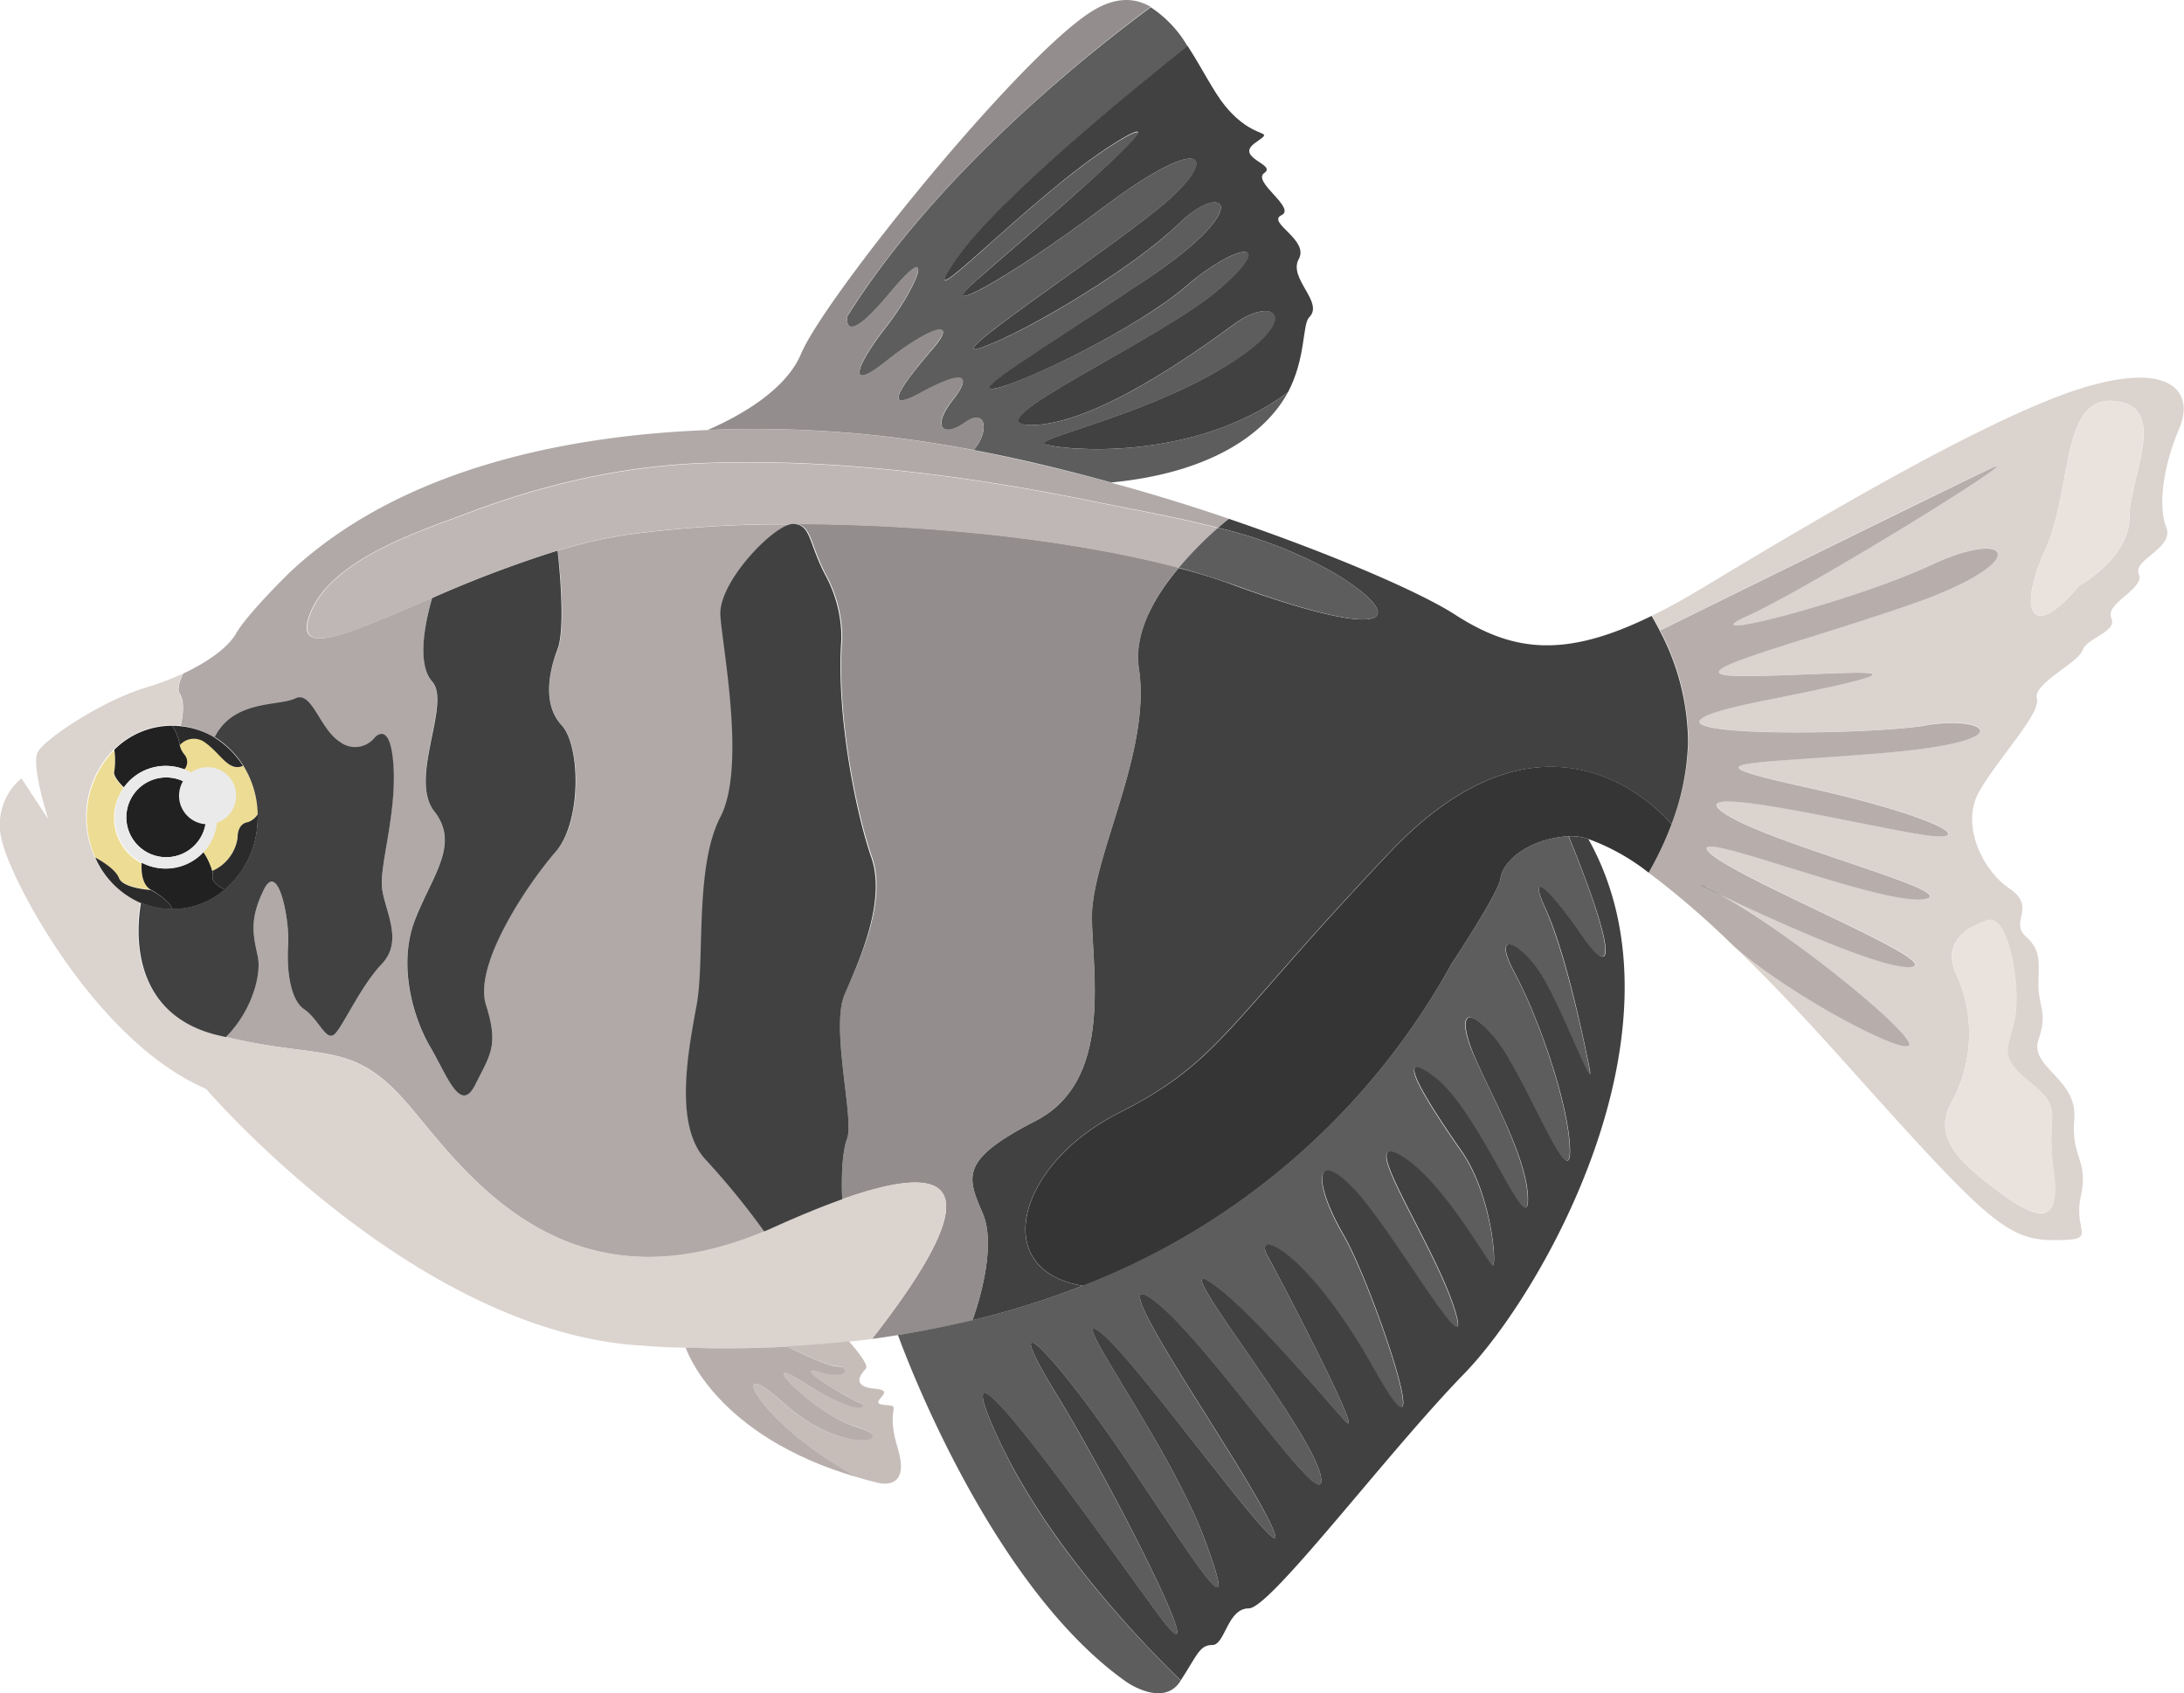 <svg xmlns="http://www.w3.org/2000/svg" viewBox="0 0 243.75 188.97"><title>black-tetra</title><g id="Layer_2" data-name="Layer 2"><g id="Ñëîé_2" data-name="Ñëîé 2"><path d="M231.7,43.53C221.24,47,203,57.78,189.84,65.72c-2,1.19-3.79,2.2-5.49,3q.43.75.9,1.65s30.94-15.32,36.71-18-19.67,13.06-26.88,16.36S206.8,67.17,215.64,63s11.55-.36-2.52,4.51-28.15,8.12-17.5,7.94,23.27-1.63,1.44,2.7,11.37,4,17.86,2.79,11.37,1.72-4.69,3.07-22.37.8-8.48,3.87,18.59,5.79,14.08,5.43-28.15-6.26-23.64-2.77,27.42,9.08,22.55,9.8-26.7-8.2-24-5.27,27.42,12.67,22.37,12.85c-3.45.12-15.81-5.55-21.07-8.07,7.32,4,20.21,14.49,21.07,16.55s-13.14-5-19.71-10.91q5.57,5.34,12.49,13.08c15.52,17.32,18,19.84,23.28,19.84s2.16-.72,3.06-4.87-1.08-4.15-.72-8.66-5.05-5.77-4-8.84,0-3.61,0-6.13.36-3.79-1.44-5.42,1.26-3.26-1.8-5.32-5.42-7.13-3.43-10.73,7-8.84,6.49-10.47,4.63-4,5.11-5.41,3.91-2,3.19-3.61,3.79-3.25,3.07-4.87,4-2.89,3.07-5.23-.36-6.8,1.44-11S242.17,40.1,231.7,43.53Zm-10.28,59.36c2.73-1.67,4.15,7.4,3.43,10.83s-2,4.14,1.82,7.21,1.6,3.25,2.51,9.74-2,5.42-6.32,2.17-7.22-6-5-9.92a15.93,15.93,0,0,0,.53-14.08C216.19,104.33,221.42,102.89,221.42,102.89Zm16.24-45.11c0,4.51-5.6,7.58-5.6,7.58-5.48,6.52-6.85,2.71-3.79-4s1.64-17.23,7.76-16.6S237.66,53.27,237.66,57.78Z" style="fill:#dbd3ce"/><path d="M213.12,67.52c14.07-4.87,11.36-8.66,2.52-4.51s-27.78,9-20.56,5.72S227.73,49.66,222,52.37s-36.71,18-36.71,18a26.93,26.93,0,0,1,3.15,12.46A27.91,27.91,0,0,1,186.55,92,36.38,36.38,0,0,1,184,97.4a94.33,94.33,0,0,1,9.37,8.08s0,0,0,0c6.57,5.88,20.61,13.07,19.71,10.91S199.37,103.85,192,99.87c5.27,2.53,17.63,8.19,21.08,8.07,5-.18-19.67-9.93-22.37-12.86s19.12,6,24,5.28-18-6.31-22.55-9.8,19.12,2.4,23.63,2.76-.18-2.34-14.07-5.42-7.58-2.51,8.48-3.86,11.19-4.25,4.69-3.07-39.69,1.53-17.86-2.8,9.2-2.89-1.44-2.71S199,72.39,213.12,67.52Zm-23.18,31.3.22.1.16.08.09,0c.15.06.32.15.52.25s.7.35,1.06.55l-.44-.22-.78-.37-.72-.36c-.08,0-.16-.08-.21-.12l0,0-.05,0Z" style="fill:#b7aeab"/><path d="M188.4,82.86A27.91,27.91,0,0,1,186.55,92s-13-16.31-31.41,3.08-18.95,23.38-30.31,29.15-14.44,17.58-4,19.27a93.88,93.88,0,0,1-12.31,3.86s2.94-7.78,1.15-11.93-2.54-6,5.88-10.32,6.49-15.61,6.3-22.43,6.69-18.67,5.24-28.06c-.59-3.88,1.64-7.88,4.46-11.23,2.26.6,4.4,1.25,6.37,2C156.23,72,156.86,68.79,149,64a49,49,0,0,0-13.07-5.1c.42-.37.82-.72,1.21-1,11.69,4,21.36,8.19,25.27,10.71,6.44,4.15,12.23,4.89,21.92.13.3.52.6,1.06.91,1.66A26.93,26.93,0,0,1,188.4,82.86Z" style="fill:#414142"/><path d="M121.88,102.69c.18,6.82,2.11,18.08-6.31,22.43s-7.67,6.15-5.88,10.3-1.15,11.94-1.15,11.94c-2.8.68-5.58,1.22-8.32,1.65-1,.16-1.93.3-2.89.42,10.43-13.35,12.72-21.28-3.33-15.58,0,0-.26-4.62.55-6.78s-1.88-12.51-.29-16.12,4.8-10.35,3.07-15.28-4-16-3.33-24.43a14.83,14.83,0,0,0-1.76-7c-1.92-3.59-1.61-5.77-3.67-5.77,14.14,0,30.53,1.59,43,4.88-2.82,3.36-5,7.36-4.45,11.23C128.56,84,121.69,95.87,121.88,102.69Z" style="fill:#938e8d"/><path d="M137.15,57.9c-.39.32-.79.66-1.21,1-4.78-1.24-9.7-2.09-14.12-3-14.26-2.9-29-4.79-43.53-4.22a77,77,0,0,0-13.66,1.81,89.19,89.19,0,0,0-12,3.6C47,59.21,36.7,62.43,34.5,68.73c-1.69,4.85,4.68,1.86,13.72-2-.08.28-2.13,7,0,9.33s-2.65,10.83.24,14.5-.24,7.16-2.16,12.13-.24,10.9,1.69,14.12,3.36,7.61,5.05,4.24,2.64-4.33,1.19-8.9S59,98.44,62,95.09s2.83-11.81.71-14.13-1.49-5.86-.45-8.5,0-11,0-11a53.27,53.27,0,0,1,7.39-1.73,130.33,130.33,0,0,1,18.9-1.2c-2.1.05-8.32,6.51-8.08,10.22s2.87,17,0,22.49-1.68,15.88-2.64,20.93-2.65,13.47,1,17.32a85.75,85.75,0,0,1,6.53,8C62,147.16,51,129.36,45.09,122.74s-9.19-4.46-19.88-7c2.84-2.83,4-6.92,3.55-9.07-.52-2.35-.93-4.15.69-7.39s2.89,3.42,2.71,6.13.18,6.13,1.77,7.21,2.38,3.43,3.28,2.89,2.88-5.23,5.41-7.94.18-6.13,0-8.68,1.62-8.1,1.26-13.42-2.16-3-2.16-3a2.78,2.78,0,0,1-3.79.42c-2.35-1.44-3.25-5.77-5-4.87s-6.79.12-9,4.31A9,9,0,0,0,20.17,81c.19-.82.52-2.67-.1-3.57-.31-.45-.06-1.34.37-2.25,2.86-1.34,5-2.94,5.88-4.43,1.2-2.16,6-6.85,6-6.85C45,52,64,48.58,78.93,48a126,126,0,0,1,23,1.13c2.19.31,4.43.68,6.7,1.11,5.06,1,10.25,2.21,15.34,3.62C128.54,55.1,133,56.48,137.15,57.9Z" style="fill:#b0a9a8"/><path d="M97.33,149.43c-.85.12-1.69.22-2.53.31-2.34.25-4.65.44-6.89.56-4,.21-7.81.23-11.38.11-1.81,0-3.56-.13-5.22-.25C46.05,148.48,23,121.53,23,121.53,10.69,116.24,1.3,98.44.22,93.87a6.79,6.79,0,0,1,2.17-7l3,4.56c-.1-.29-1.9-6-1.2-7.45s7.22-5.77,12-7.21a33.08,33.08,0,0,0,4.22-1.59c-.43.91-.68,1.8-.37,2.25.62.9.29,2.75.1,3.57a7.46,7.46,0,0,0-1-.06,9.11,9.11,0,0,0-6.48,2.75,10.59,10.59,0,0,0-3.05,7.51,10.91,10.91,0,0,0,.94,4.45,9.84,9.84,0,0,0,5.11,5.09c-.41,2.22-1.66,12.2,8.51,14.76l1,.23c10.69,2.53,14,.45,19.88,7s16.95,24.42,40.2,14.7q.58-.24,1.17-.51c2.87-1.29,5.37-2.31,7.54-3.08C110.05,128.15,107.76,136.08,97.33,149.43Z" style="fill:#dbd3ce"/><path d="M62,95.09c-2.94,3.35-9.2,12.49-7.76,17.06s.49,5.53-1.19,8.9-3.14-1-5.05-4.24-3.61-9.16-1.69-14.12,5.05-8.46,2.16-12.13,1.93-12.09-.24-14.5-.07-9,0-9.33h0a132.84,132.84,0,0,1,14-5.29s1,8.37,0,11-1.67,6.2.45,8.5S64.93,91.74,62,95.09Z" style="fill:#414142"/><path d="M192,99.84c-1.25-.6-2.09-1-2.3-1.14l1.23.59C191.27,99.45,191.63,99.64,192,99.84Z" style="fill:#414142"/><path d="M143.74,43.79c-2.15,4-7.7,8.89-19.72,10.06-5.09-1.41-10.28-2.66-15.34-3.62,1.8-2.16,1.35-4.71-.93-3.09-2.52,1.8-3.79.54-1.44-2.45s1.08-3.32-3.61-.8-1.62-1.44,1.44-5-.72-2.17-5.23,1.44-3.43.54,0-3.85,5.78-10.22.36-3.72-4.69,2.52-4.69,2.52c9.42-15,25-27.94,33.85-34.47a13,13,0,0,1,4.11,4.36c-6.11,4.85-21.1,17-25.75,23.67-5.89,8.43,8.18-7,17.68-12.86S113.76,27,109,31.26s2.76.42,14.31-8.24,13-5.41,6,.25-24.9,17.32-19.72,15.51,17.08-9,22-13.83,8.66-2.05-3.49,6.13S108,44,111.12,43.35,127,36.62,132.41,31.93s10.4-5.54,3.82.23S108,47.44,115.09,47.44s18.28-8.06,22.74-11.31,7.93-.6-1.33,4.93S115,49,116.77,49.61,133.05,51.69,143.74,43.79Z" style="fill:#5d5d5e"/><path d="M108.68,50.23c-2.27-.43-4.51-.8-6.7-1.11a126,126,0,0,0-23-1.13c3.37-1.46,8.67-4.34,10.42-8.49C92,33.25,113.75,6.31,121.88,1.25c2.55-1.58,4.64-1.53,6.4-.57l.15.08C119.63,7.29,104,20.27,94.58,35.23c0,0-.72,4,4.69-2.52s3.07-.67-.36,3.72-4.51,7.46,0,3.85,8.3-5.05,5.23-1.44-6.13,7.58-1.44,5,6-2.19,3.61.8-1.08,4.25,1.44,2.45C110,45.52,110.48,48.07,108.68,50.23Z" style="fill:#938e8d"/><path d="M176.49,104.33c-3.43-5-6.13-7.58-4-2.86s4.15,14,4.87,17.65-3.06-6.85-5.41-10.46-5.59-5-2.89,0,6.14,15,6.14,19.85-5.23-9-8.48-12.81-4-2.17-2.35,1.8,6.14,11.73,6.14,16.42-5.41-9.92-10.47-13.71-.36,3.42,3.07,8.33,4,13.14,3.43,12.75-5.77-9.9-10.47-12.42,4.15,10.28,6.32,17.5-7.22-9.56-11.55-13.89-4.15-.19-.9,5.41,11,28.5,3.43,15S139.69,137,141.49,140.23s11,20.93,8.66,18.41-11.19-13.17-15.34-15.7,11.91,17,12.63,22-13-15.84-18.94-20,10.64,19,13.53,25.62-15-18.58-19.19-21.83,7.64,12.45,11.61,23.1,0,4.15-8.48-8.48-14.79-18.77-8.12-7.83,18.41,34.17,11.37,24.61-25.08-35.37-17.86-19.67c5.38,11.71,15.59,22.42,20.42,27.1a.85.85,0,0,1-.09.14c-1.93,2.89-6,0-6,0C110,176.62,100.22,149,100.22,149c2.74-.44,5.52-1,8.32-1.66a93.88,93.88,0,0,0,12.31-3.86h0A79.9,79.9,0,0,0,162,107.58s5.29-7.94,5.47-9.57,2.71-4.33,7.58-4.69C180.64,107,179.92,109.38,176.49,104.33Z" style="fill:#5d5d5e"/><path d="M163.44,153.29c-8.66,8.9-21.65,26.22-24.06,26.22s-2.64,4.09-4.08,4.09-1.68,1.15-3.52,3.94c-4.83-4.68-15-15.39-20.42-27.1-7.22-15.7,10.83,10.1,17.86,19.67s-4.69-13.69-11.37-24.61-.36-4.8,8.12,7.83,12.45,19.12,8.48,8.48-15.82-26.34-11.61-23.1,22.08,28.51,19.19,21.83-19.48-29.77-13.53-25.62,19.67,25,18.94,20-16.78-24.5-12.63-22,13,13.17,15.34,15.7-6.86-15.16-8.66-18.41,4.33-.9,11.91,12.63-.18-9.38-3.43-15-3.43-9.74.9-5.41,13.71,21.1,11.55,13.89-11-20-6.32-17.5,9.93,12.06,10.47,12.42,0-7.83-3.43-12.75-8.12-12.12-3.07-8.33,10.47,18.4,10.47,13.71S166,121.47,164.4,117.5s-.9-5.59,2.35-1.8,8.48,17.68,8.48,12.81-3.43-14.8-6.14-19.85.55-3.61,2.89,0,6.14,14.07,5.41,10.46-2.7-12.92-4.87-17.65.54-2.19,4,2.86,4.15,2.71-1.44-11a6.07,6.07,0,0,1,2.19.31C189.11,114.8,172.1,144.38,163.44,153.29Z" style="fill:#414142"/><path d="M98,165.5c-.77-.18-1.5-.38-2.21-.59-11.5-6.17-15-14.42-8.36-8.34s13,4.05,8.22,2.7-11.9-8.82-6-5,7.58,2.79,6.05,2.17-7.58-4.34-4.33-3.35,3.42-.62,2.07-.62-5.59-2.21-5.59-2.21c2.24-.12,4.55-.31,6.89-.56,0,0,2.37,2.59,1.89,3.07s-1.75,2,1,2.22-1.08,1.63,1.08,1.81,0,0,1.49,4.87S98,165.5,98,165.5Z" style="fill:#c6bdb9"/><path d="M87.44,156.57c-6.66-6.08-3.14,2.17,8.36,8.34-16.11-4.63-19.27-14.5-19.27-14.5,3.57.12,7.39.1,11.38-.11,0,0,4.24,2.21,5.59,2.21s1.18,1.62-2.07.62,2.79,2.72,4.33,3.35-.1,1.69-6.05-2.17,1.17,3.61,6,5S94.11,162.65,87.44,156.57Z" style="fill:#b7aeab"/><path d="M23,91.22a4.45,4.45,0,1,1-4.45-4.45A4.45,4.45,0,0,1,23,91.22Z" style="fill:#212121"/><path d="M16.82,99.29S13.71,99.1,13.28,98s-2.65-2.29-2.65-2.29a10.91,10.91,0,0,1-.94-4.45,10.59,10.59,0,0,1,3.05-7.51,8.66,8.66,0,0,1,0,2.4c-.21.6,1.06,1.79,1.06,1.79a5.73,5.73,0,0,0,2,8.42S15.56,98.57,16.82,99.29Z" style="fill:#eddc94"/><path d="M19.22,101.48a8.73,8.73,0,0,1-3.39-.68l-.09,0a9.84,9.84,0,0,1-5.11-5.09s2.22,1.14,2.65,2.29,3.54,1.33,3.54,1.33C18.08,100,19.11,100.88,19.22,101.48Z" style="fill:#2b2b2b"/><path d="M25.1,99.29a9,9,0,0,1-5.88,2.19c-.11-.6-1.14-1.48-2.4-2.19s-1-3-1-3a5.74,5.74,0,0,0,6.87-1.23,7.21,7.21,0,0,1,1,2.11,2.23,2.23,0,0,1,.07.82C23.68,98.62,25,99.25,25.1,99.29Z" style="fill:#212121"/><path d="M28.74,90.9a2.1,2.1,0,0,1-1.09.86c-.78.12-1.15.85-1.15,1.81a4.79,4.79,0,0,1-2.81,3.63,7.21,7.21,0,0,0-1-2.11,5.73,5.73,0,0,0-2.16-9.22,1.27,1.27,0,0,0,0-1.69,2.48,2.48,0,0,1-.51-1A2.07,2.07,0,0,1,23,82.92c1.69,1.21,2.57,3.24,4.17,2.56h0a10.66,10.66,0,0,1,1.6,5.15A1.17,1.17,0,0,1,28.74,90.9Z" style="fill:#eddc94"/><path d="M27.12,85.48c-1.6.68-2.48-1.35-4.17-2.56a2.07,2.07,0,0,0-2.88.25A5.65,5.65,0,0,0,19.22,81a7.46,7.46,0,0,1,1,.06,9,9,0,0,1,3.76,1.28A10,10,0,0,1,27.12,85.48Z" style="fill:#2b2b2b"/><path d="M20.58,85.87a5.74,5.74,0,0,0-6.76,2s-1.27-1.19-1.06-1.79a8.66,8.66,0,0,0,0-2.4A9.11,9.11,0,0,1,19.22,81a5.65,5.65,0,0,1,.85,2.21,2.48,2.48,0,0,0,.51,1A1.27,1.27,0,0,1,20.58,85.87Z" style="fill:#212121"/><path d="M20.58,85.87a5.73,5.73,0,1,0,3.67,5.35A5.7,5.7,0,0,0,20.58,85.87Zm-2.08,9.8A4.45,4.45,0,1,1,23,91.22,4.44,4.44,0,0,1,18.5,95.67Z" style="fill:#eaeaea"/><path d="M28.76,91.22a10.55,10.55,0,0,1-3.65,8.07h0c-.07,0-1.42-.67-1.34-1.27a2.23,2.23,0,0,0-.07-.82,4.79,4.79,0,0,0,2.81-3.63c0-1,.37-1.69,1.15-1.81a2.1,2.1,0,0,0,1.09-.86A1.67,1.67,0,0,1,28.76,91.22Z" style="fill:#2b2b2b"/><path d="M146.12,35.41c-.79.79-.34,4.53-2.38,8.38-10.69,7.9-25.16,6.42-27,5.82s10.47-3,19.73-8.55,5.77-8.17,1.33-4.93-15.64,11.31-22.74,11.31,14.55-9.5,21.14-15.28,1.6-4.92-3.82-.23-18.16,10.82-21.29,11.42,4.81-4.09,17-12.27,8.42-10.95,3.49-6.13-16.84,12-22,13.83,12.75-9.86,19.72-15.51,5.54-8.91-6-.25S104.14,35.53,109,31.26,134,10,124.47,15.93,100.9,37.22,106.79,28.79c4.65-6.64,19.64-18.82,25.75-23.67,1.59,2.43,2.9,5.13,4.2,6.71,3.37,4.1,5.78,2.41,3.37,4.1s2.43,2.4,1,3.37,3.6,3.91,1.91,4.72,3.13,2.73,1.93,4.9S147.81,33.73,146.12,35.41Z" style="fill:#414142"/><path d="M237.66,57.78c0,4.51-5.6,7.58-5.6,7.58-5.48,6.52-6.85,2.71-3.79-4s1.64-17.23,7.76-16.6S237.66,53.27,237.66,57.78Z" style="fill:#eae3dd"/><path d="M222.86,132.84c-4.33-3.25-7.22-6-5-9.92a15.93,15.93,0,0,0,.53-14.08c-2.16-4.51,3.07-6,3.07-6,2.73-1.67,4.15,7.4,3.43,10.83s-2,4.14,1.82,7.21,1.6,3.25,2.51,9.74S227.19,136.09,222.86,132.84Z" style="fill:#eae3dd"/><path d="M135.94,58.94a42,42,0,0,0-4.37,4.45c-12.47-3.29-28.86-4.88-43-4.88h0a130.33,130.33,0,0,0-18.9,1.2,53.27,53.27,0,0,0-7.39,1.73,132.84,132.84,0,0,0-14,5.29h0c-9,3.86-15.41,6.85-13.72,2,2.2-6.3,12.54-9.52,18.09-11.6a89.19,89.19,0,0,1,12-3.6,77,77,0,0,1,13.66-1.81c14.57-.57,29.27,1.32,43.53,4.22C126.24,56.85,131.16,57.7,135.94,58.94Z" style="fill:#bfb7b6"/><path d="M137.94,65.36c-2-.71-4.11-1.37-6.37-2a42,42,0,0,1,4.37-4.45A49,49,0,0,1,149,64C156.86,68.79,156.23,72,137.94,65.36Z" style="fill:#5d5d5e"/><path d="M94.55,127.07c-.81,2.16-.55,6.78-.55,6.78-2.17.77-4.67,1.79-7.54,3.08q-.58.27-1.17.51a85.75,85.75,0,0,0-6.53-8c-3.61-3.85-1.92-12.27-1-17.32s-.24-15.39,2.64-20.93.25-18.76,0-22.49,6-10.17,8.08-10.22h0c2.06,0,1.75,2.18,3.67,5.77a14.83,14.83,0,0,1,1.76,7c-.63,8.42,1.61,19.5,3.33,24.43S95.84,107.34,94.26,111,95.36,124.9,94.55,127.07Z" style="fill:#414142"/><path d="M42.62,98.9c.18,2.55,2.53,6,0,8.68s-4.51,7.4-5.41,7.94-1.69-1.8-3.28-2.89-1.95-4.51-1.77-7.21S31.07,96,29.45,99.29s-1.21,5-.69,7.39c.47,2.15-.71,6.24-3.55,9.07l-1-.23C14.08,113,15.33,103,15.74,100.76l.09,0a8.73,8.73,0,0,0,3.39.68,9,9,0,0,0,5.88-2.19h0a10.55,10.55,0,0,0,3.65-8.07,1.67,1.67,0,0,0,0-.32,1.17,1.17,0,0,0,0-.27,10.66,10.66,0,0,0-1.6-5.15h0a10,10,0,0,0-3.19-3.18c2.16-4.19,7.14-3.41,9-4.31s2.7,3.43,5,4.87a2.78,2.78,0,0,0,3.79-.42s1.8-2.28,2.16,3S42.44,96.35,42.62,98.9Z" style="fill:#414142"/><circle cx="23.17" cy="88.81" r="3.19" style="fill:#eaeaea"/><path d="M186.55,92A36.38,36.38,0,0,1,184,97.4a24.15,24.15,0,0,0-6.76-3.77,6.07,6.07,0,0,0-2.19-.31c-4.87.36-7.4,3.07-7.58,4.69s-5.47,9.57-5.47,9.57a79.9,79.9,0,0,1-41.14,35.92h0c-10.46-1.69-7.39-13.49,4-19.27s11.9-9.74,30.31-29.15S186.55,92,186.55,92Z" style="fill:#353535"/></g></g></svg>